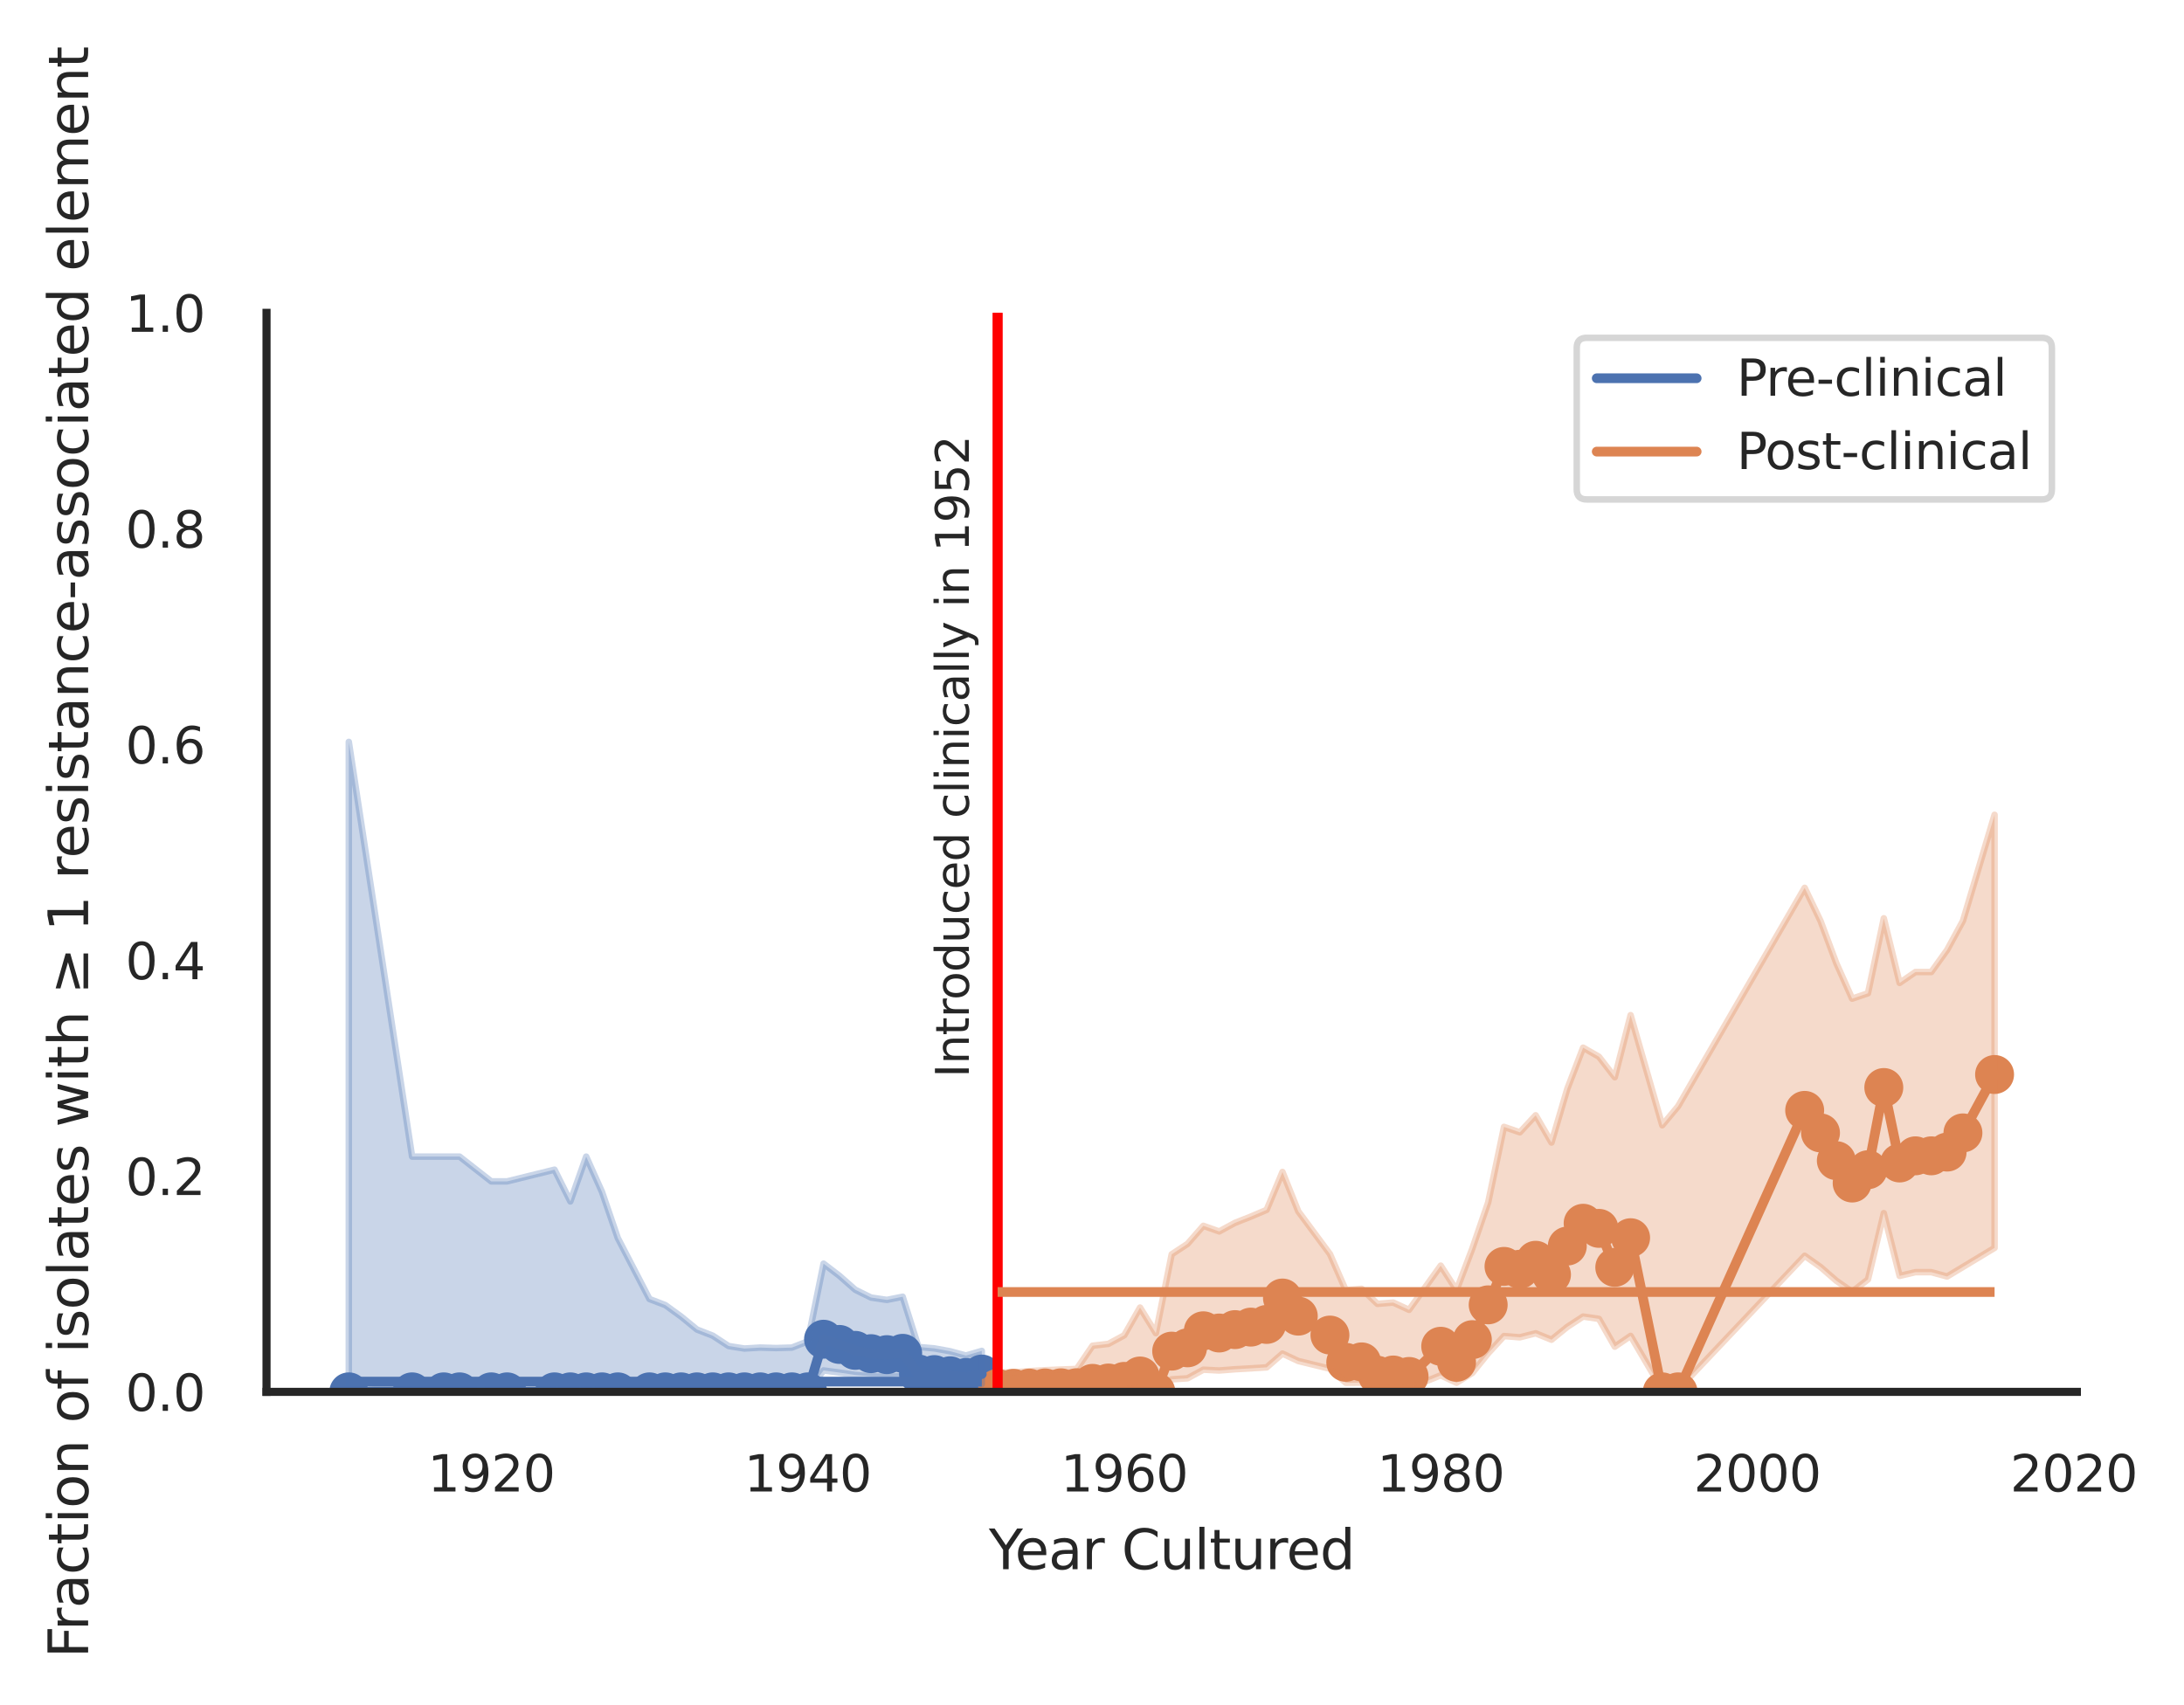 <?xml version="1.0" encoding="utf-8" standalone="no"?>
<!DOCTYPE svg PUBLIC "-//W3C//DTD SVG 1.1//EN"
  "http://www.w3.org/Graphics/SVG/1.1/DTD/svg11.dtd">
<svg xmlns:xlink="http://www.w3.org/1999/xlink" width="336.586pt" height="262.759pt" viewBox="0 0 336.586 262.759" xmlns="http://www.w3.org/2000/svg" version="1.1">
 <defs>
  <style type="text/css">*{stroke-linejoin: round; stroke-linecap: butt}</style>
 </defs>
 <g id="figure_1">
  <g id="patch_1">
   <path d="M -0 262.759 
L 336.586 262.759 
L 336.586 0 
L -0 0 
z
" style="fill: #ffffff"/>
  </g>
  <g id="axes_1">
   <g id="patch_2">
    <path d="M 41.075 214.54 
L 320.075 214.54 
L 320.075 48.22 
L 41.075 48.22 
z
" style="fill: #ffffff"/>
   </g>
   <g id="matplotlib.axis_1">
    <g id="xtick_1">
     <g id="text_1">
      <!-- 1920 -->
      <g style="fill: #262626" transform="translate(65.908 229.89)scale(0.077 -0.077)">
       <defs>
        <path id="DejaVuSans-31" d="M 794 531 
L 1825 531 
L 1825 4091 
L 703 3866 
L 703 4441 
L 1819 4666 
L 2450 4666 
L 2450 531 
L 3481 531 
L 3481 0 
L 794 0 
L 794 531 
z
" transform="scale(0.016)"/>
        <path id="DejaVuSans-39" d="M 703 97 
L 703 672 
Q 941 559 1184 500 
Q 1428 441 1663 441 
Q 2288 441 2617 861 
Q 2947 1281 2994 2138 
Q 2813 1869 2534 1725 
Q 2256 1581 1919 1581 
Q 1219 1581 811 2004 
Q 403 2428 403 3163 
Q 403 3881 828 4315 
Q 1253 4750 1959 4750 
Q 2769 4750 3195 4129 
Q 3622 3509 3622 2328 
Q 3622 1225 3098 567 
Q 2575 -91 1691 -91 
Q 1453 -91 1209 -44 
Q 966 3 703 97 
z
M 1959 2075 
Q 2384 2075 2632 2365 
Q 2881 2656 2881 3163 
Q 2881 3666 2632 3958 
Q 2384 4250 1959 4250 
Q 1534 4250 1286 3958 
Q 1038 3666 1038 3163 
Q 1038 2656 1286 2365 
Q 1534 2075 1959 2075 
z
" transform="scale(0.016)"/>
        <path id="DejaVuSans-32" d="M 1228 531 
L 3431 531 
L 3431 0 
L 469 0 
L 469 531 
Q 828 903 1448 1529 
Q 2069 2156 2228 2338 
Q 2531 2678 2651 2914 
Q 2772 3150 2772 3378 
Q 2772 3750 2511 3984 
Q 2250 4219 1831 4219 
Q 1534 4219 1204 4116 
Q 875 4013 500 3803 
L 500 4441 
Q 881 4594 1212 4672 
Q 1544 4750 1819 4750 
Q 2544 4750 2975 4387 
Q 3406 4025 3406 3419 
Q 3406 3131 3298 2873 
Q 3191 2616 2906 2266 
Q 2828 2175 2409 1742 
Q 1991 1309 1228 531 
z
" transform="scale(0.016)"/>
        <path id="DejaVuSans-30" d="M 2034 4250 
Q 1547 4250 1301 3770 
Q 1056 3291 1056 2328 
Q 1056 1369 1301 889 
Q 1547 409 2034 409 
Q 2525 409 2770 889 
Q 3016 1369 3016 2328 
Q 3016 3291 2770 3770 
Q 2525 4250 2034 4250 
z
M 2034 4750 
Q 2819 4750 3233 4129 
Q 3647 3509 3647 2328 
Q 3647 1150 3233 529 
Q 2819 -91 2034 -91 
Q 1250 -91 836 529 
Q 422 1150 422 2328 
Q 422 3509 836 4129 
Q 1250 4750 2034 4750 
z
" transform="scale(0.016)"/>
       </defs>
       <use xlink:href="#DejaVuSans-31"/>
       <use xlink:href="#DejaVuSans-39" x="63.623"/>
       <use xlink:href="#DejaVuSans-32" x="127.246"/>
       <use xlink:href="#DejaVuSans-30" x="190.869"/>
      </g>
     </g>
    </g>
    <g id="xtick_2">
     <g id="text_2">
      <!-- 1940 -->
      <g style="fill: #262626" transform="translate(114.684 229.89)scale(0.077 -0.077)">
       <defs>
        <path id="DejaVuSans-34" d="M 2419 4116 
L 825 1625 
L 2419 1625 
L 2419 4116 
z
M 2253 4666 
L 3047 4666 
L 3047 1625 
L 3713 1625 
L 3713 1100 
L 3047 1100 
L 3047 0 
L 2419 0 
L 2419 1100 
L 313 1100 
L 313 1709 
L 2253 4666 
z
" transform="scale(0.016)"/>
       </defs>
       <use xlink:href="#DejaVuSans-31"/>
       <use xlink:href="#DejaVuSans-39" x="63.623"/>
       <use xlink:href="#DejaVuSans-34" x="127.246"/>
       <use xlink:href="#DejaVuSans-30" x="190.869"/>
      </g>
     </g>
    </g>
    <g id="xtick_3">
     <g id="text_3">
      <!-- 1960 -->
      <g style="fill: #262626" transform="translate(163.46 229.89)scale(0.077 -0.077)">
       <defs>
        <path id="DejaVuSans-36" d="M 2113 2584 
Q 1688 2584 1439 2293 
Q 1191 2003 1191 1497 
Q 1191 994 1439 701 
Q 1688 409 2113 409 
Q 2538 409 2786 701 
Q 3034 994 3034 1497 
Q 3034 2003 2786 2293 
Q 2538 2584 2113 2584 
z
M 3366 4563 
L 3366 3988 
Q 3128 4100 2886 4159 
Q 2644 4219 2406 4219 
Q 1781 4219 1451 3797 
Q 1122 3375 1075 2522 
Q 1259 2794 1537 2939 
Q 1816 3084 2150 3084 
Q 2853 3084 3261 2657 
Q 3669 2231 3669 1497 
Q 3669 778 3244 343 
Q 2819 -91 2113 -91 
Q 1303 -91 875 529 
Q 447 1150 447 2328 
Q 447 3434 972 4092 
Q 1497 4750 2381 4750 
Q 2619 4750 2861 4703 
Q 3103 4656 3366 4563 
z
" transform="scale(0.016)"/>
       </defs>
       <use xlink:href="#DejaVuSans-31"/>
       <use xlink:href="#DejaVuSans-39" x="63.623"/>
       <use xlink:href="#DejaVuSans-36" x="127.246"/>
       <use xlink:href="#DejaVuSans-30" x="190.869"/>
      </g>
     </g>
    </g>
    <g id="xtick_4">
     <g id="text_4">
      <!-- 1980 -->
      <g style="fill: #262626" transform="translate(212.237 229.89)scale(0.077 -0.077)">
       <defs>
        <path id="DejaVuSans-38" d="M 2034 2216 
Q 1584 2216 1326 1975 
Q 1069 1734 1069 1313 
Q 1069 891 1326 650 
Q 1584 409 2034 409 
Q 2484 409 2743 651 
Q 3003 894 3003 1313 
Q 3003 1734 2745 1975 
Q 2488 2216 2034 2216 
z
M 1403 2484 
Q 997 2584 770 2862 
Q 544 3141 544 3541 
Q 544 4100 942 4425 
Q 1341 4750 2034 4750 
Q 2731 4750 3128 4425 
Q 3525 4100 3525 3541 
Q 3525 3141 3298 2862 
Q 3072 2584 2669 2484 
Q 3125 2378 3379 2068 
Q 3634 1759 3634 1313 
Q 3634 634 3220 271 
Q 2806 -91 2034 -91 
Q 1263 -91 848 271 
Q 434 634 434 1313 
Q 434 1759 690 2068 
Q 947 2378 1403 2484 
z
M 1172 3481 
Q 1172 3119 1398 2916 
Q 1625 2713 2034 2713 
Q 2441 2713 2670 2916 
Q 2900 3119 2900 3481 
Q 2900 3844 2670 4047 
Q 2441 4250 2034 4250 
Q 1625 4250 1398 4047 
Q 1172 3844 1172 3481 
z
" transform="scale(0.016)"/>
       </defs>
       <use xlink:href="#DejaVuSans-31"/>
       <use xlink:href="#DejaVuSans-39" x="63.623"/>
       <use xlink:href="#DejaVuSans-38" x="127.246"/>
       <use xlink:href="#DejaVuSans-30" x="190.869"/>
      </g>
     </g>
    </g>
    <g id="xtick_5">
     <g id="text_5">
      <!-- 2000 -->
      <g style="fill: #262626" transform="translate(261.013 229.89)scale(0.077 -0.077)">
       <use xlink:href="#DejaVuSans-32"/>
       <use xlink:href="#DejaVuSans-30" x="63.623"/>
       <use xlink:href="#DejaVuSans-30" x="127.246"/>
       <use xlink:href="#DejaVuSans-30" x="190.869"/>
      </g>
     </g>
    </g>
    <g id="xtick_6">
     <g id="text_6">
      <!-- 2020 -->
      <g style="fill: #262626" transform="translate(309.789 229.89)scale(0.077 -0.077)">
       <use xlink:href="#DejaVuSans-32"/>
       <use xlink:href="#DejaVuSans-30" x="63.623"/>
       <use xlink:href="#DejaVuSans-32" x="127.246"/>
       <use xlink:href="#DejaVuSans-30" x="190.869"/>
      </g>
     </g>
    </g>
    <g id="text_7">
     <!-- Year Cultured -->
     <g style="fill: #262626" transform="translate(152.394 241.874)scale(0.084 -0.084)">
      <defs>
       <path id="DejaVuSans-59" d="M -13 4666 
L 666 4666 
L 1959 2747 
L 3244 4666 
L 3922 4666 
L 2272 2222 
L 2272 0 
L 1638 0 
L 1638 2222 
L -13 4666 
z
" transform="scale(0.016)"/>
       <path id="DejaVuSans-65" d="M 3597 1894 
L 3597 1613 
L 953 1613 
Q 991 1019 1311 708 
Q 1631 397 2203 397 
Q 2534 397 2845 478 
Q 3156 559 3463 722 
L 3463 178 
Q 3153 47 2828 -22 
Q 2503 -91 2169 -91 
Q 1331 -91 842 396 
Q 353 884 353 1716 
Q 353 2575 817 3079 
Q 1281 3584 2069 3584 
Q 2775 3584 3186 3129 
Q 3597 2675 3597 1894 
z
M 3022 2063 
Q 3016 2534 2758 2815 
Q 2500 3097 2075 3097 
Q 1594 3097 1305 2825 
Q 1016 2553 972 2059 
L 3022 2063 
z
" transform="scale(0.016)"/>
       <path id="DejaVuSans-61" d="M 2194 1759 
Q 1497 1759 1228 1600 
Q 959 1441 959 1056 
Q 959 750 1161 570 
Q 1363 391 1709 391 
Q 2188 391 2477 730 
Q 2766 1069 2766 1631 
L 2766 1759 
L 2194 1759 
z
M 3341 1997 
L 3341 0 
L 2766 0 
L 2766 531 
Q 2569 213 2275 61 
Q 1981 -91 1556 -91 
Q 1019 -91 701 211 
Q 384 513 384 1019 
Q 384 1609 779 1909 
Q 1175 2209 1959 2209 
L 2766 2209 
L 2766 2266 
Q 2766 2663 2505 2880 
Q 2244 3097 1772 3097 
Q 1472 3097 1187 3025 
Q 903 2953 641 2809 
L 641 3341 
Q 956 3463 1253 3523 
Q 1550 3584 1831 3584 
Q 2591 3584 2966 3190 
Q 3341 2797 3341 1997 
z
" transform="scale(0.016)"/>
       <path id="DejaVuSans-72" d="M 2631 2963 
Q 2534 3019 2420 3045 
Q 2306 3072 2169 3072 
Q 1681 3072 1420 2755 
Q 1159 2438 1159 1844 
L 1159 0 
L 581 0 
L 581 3500 
L 1159 3500 
L 1159 2956 
Q 1341 3275 1631 3429 
Q 1922 3584 2338 3584 
Q 2397 3584 2469 3576 
Q 2541 3569 2628 3553 
L 2631 2963 
z
" transform="scale(0.016)"/>
       <path id="DejaVuSans-20" transform="scale(0.016)"/>
       <path id="DejaVuSans-43" d="M 4122 4306 
L 4122 3641 
Q 3803 3938 3442 4084 
Q 3081 4231 2675 4231 
Q 1875 4231 1450 3742 
Q 1025 3253 1025 2328 
Q 1025 1406 1450 917 
Q 1875 428 2675 428 
Q 3081 428 3442 575 
Q 3803 722 4122 1019 
L 4122 359 
Q 3791 134 3420 21 
Q 3050 -91 2638 -91 
Q 1578 -91 968 557 
Q 359 1206 359 2328 
Q 359 3453 968 4101 
Q 1578 4750 2638 4750 
Q 3056 4750 3426 4639 
Q 3797 4528 4122 4306 
z
" transform="scale(0.016)"/>
       <path id="DejaVuSans-75" d="M 544 1381 
L 544 3500 
L 1119 3500 
L 1119 1403 
Q 1119 906 1312 657 
Q 1506 409 1894 409 
Q 2359 409 2629 706 
Q 2900 1003 2900 1516 
L 2900 3500 
L 3475 3500 
L 3475 0 
L 2900 0 
L 2900 538 
Q 2691 219 2414 64 
Q 2138 -91 1772 -91 
Q 1169 -91 856 284 
Q 544 659 544 1381 
z
M 1991 3584 
L 1991 3584 
z
" transform="scale(0.016)"/>
       <path id="DejaVuSans-6c" d="M 603 4863 
L 1178 4863 
L 1178 0 
L 603 0 
L 603 4863 
z
" transform="scale(0.016)"/>
       <path id="DejaVuSans-74" d="M 1172 4494 
L 1172 3500 
L 2356 3500 
L 2356 3053 
L 1172 3053 
L 1172 1153 
Q 1172 725 1289 603 
Q 1406 481 1766 481 
L 2356 481 
L 2356 0 
L 1766 0 
Q 1100 0 847 248 
Q 594 497 594 1153 
L 594 3053 
L 172 3053 
L 172 3500 
L 594 3500 
L 594 4494 
L 1172 4494 
z
" transform="scale(0.016)"/>
       <path id="DejaVuSans-64" d="M 2906 2969 
L 2906 4863 
L 3481 4863 
L 3481 0 
L 2906 0 
L 2906 525 
Q 2725 213 2448 61 
Q 2172 -91 1784 -91 
Q 1150 -91 751 415 
Q 353 922 353 1747 
Q 353 2572 751 3078 
Q 1150 3584 1784 3584 
Q 2172 3584 2448 3432 
Q 2725 3281 2906 2969 
z
M 947 1747 
Q 947 1113 1208 752 
Q 1469 391 1925 391 
Q 2381 391 2643 752 
Q 2906 1113 2906 1747 
Q 2906 2381 2643 2742 
Q 2381 3103 1925 3103 
Q 1469 3103 1208 2742 
Q 947 2381 947 1747 
z
" transform="scale(0.016)"/>
      </defs>
      <use xlink:href="#DejaVuSans-59"/>
      <use xlink:href="#DejaVuSans-65" x="47.834"/>
      <use xlink:href="#DejaVuSans-61" x="109.357"/>
      <use xlink:href="#DejaVuSans-72" x="170.637"/>
      <use xlink:href="#DejaVuSans-20" x="211.75"/>
      <use xlink:href="#DejaVuSans-43" x="243.537"/>
      <use xlink:href="#DejaVuSans-75" x="313.361"/>
      <use xlink:href="#DejaVuSans-6c" x="376.74"/>
      <use xlink:href="#DejaVuSans-74" x="404.523"/>
      <use xlink:href="#DejaVuSans-75" x="443.732"/>
      <use xlink:href="#DejaVuSans-72" x="507.111"/>
      <use xlink:href="#DejaVuSans-65" x="545.975"/>
      <use xlink:href="#DejaVuSans-64" x="607.498"/>
     </g>
    </g>
   </g>
   <g id="matplotlib.axis_2">
    <g id="ytick_1">
     <g id="text_8">
      <!-- 0.0 -->
      <g style="fill: #262626" transform="translate(19.33 217.465)scale(0.077 -0.077)">
       <defs>
        <path id="DejaVuSans-2e" d="M 684 794 
L 1344 794 
L 1344 0 
L 684 0 
L 684 794 
z
" transform="scale(0.016)"/>
       </defs>
       <use xlink:href="#DejaVuSans-30"/>
       <use xlink:href="#DejaVuSans-2e" x="63.623"/>
       <use xlink:href="#DejaVuSans-30" x="95.41"/>
      </g>
     </g>
    </g>
    <g id="ytick_2">
     <g id="text_9">
      <!-- 0.2 -->
      <g style="fill: #262626" transform="translate(19.33 184.201)scale(0.077 -0.077)">
       <use xlink:href="#DejaVuSans-30"/>
       <use xlink:href="#DejaVuSans-2e" x="63.623"/>
       <use xlink:href="#DejaVuSans-32" x="95.41"/>
      </g>
     </g>
    </g>
    <g id="ytick_3">
     <g id="text_10">
      <!-- 0.4 -->
      <g style="fill: #262626" transform="translate(19.33 150.937)scale(0.077 -0.077)">
       <use xlink:href="#DejaVuSans-30"/>
       <use xlink:href="#DejaVuSans-2e" x="63.623"/>
       <use xlink:href="#DejaVuSans-34" x="95.41"/>
      </g>
     </g>
    </g>
    <g id="ytick_4">
     <g id="text_11">
      <!-- 0.6 -->
      <g style="fill: #262626" transform="translate(19.33 117.673)scale(0.077 -0.077)">
       <use xlink:href="#DejaVuSans-30"/>
       <use xlink:href="#DejaVuSans-2e" x="63.623"/>
       <use xlink:href="#DejaVuSans-36" x="95.41"/>
      </g>
     </g>
    </g>
    <g id="ytick_5">
     <g id="text_12">
      <!-- 0.8 -->
      <g style="fill: #262626" transform="translate(19.33 84.409)scale(0.077 -0.077)">
       <use xlink:href="#DejaVuSans-30"/>
       <use xlink:href="#DejaVuSans-2e" x="63.623"/>
       <use xlink:href="#DejaVuSans-38" x="95.41"/>
      </g>
     </g>
    </g>
    <g id="ytick_6">
     <g id="text_13">
      <!-- 1.0 -->
      <g style="fill: #262626" transform="translate(19.33 51.145)scale(0.077 -0.077)">
       <use xlink:href="#DejaVuSans-31"/>
       <use xlink:href="#DejaVuSans-2e" x="63.623"/>
       <use xlink:href="#DejaVuSans-30" x="95.41"/>
      </g>
     </g>
    </g>
    <g id="text_14">
     <!-- Fraction of isolates with ≥ 1 resistance-associated element -->
     <g style="fill: #262626" transform="translate(13.583 255.559)rotate(-90)scale(0.084 -0.084)">
      <defs>
       <path id="DejaVuSans-46" d="M 628 4666 
L 3309 4666 
L 3309 4134 
L 1259 4134 
L 1259 2759 
L 3109 2759 
L 3109 2228 
L 1259 2228 
L 1259 0 
L 628 0 
L 628 4666 
z
" transform="scale(0.016)"/>
       <path id="DejaVuSans-63" d="M 3122 3366 
L 3122 2828 
Q 2878 2963 2633 3030 
Q 2388 3097 2138 3097 
Q 1578 3097 1268 2742 
Q 959 2388 959 1747 
Q 959 1106 1268 751 
Q 1578 397 2138 397 
Q 2388 397 2633 464 
Q 2878 531 3122 666 
L 3122 134 
Q 2881 22 2623 -34 
Q 2366 -91 2075 -91 
Q 1284 -91 818 406 
Q 353 903 353 1747 
Q 353 2603 823 3093 
Q 1294 3584 2113 3584 
Q 2378 3584 2631 3529 
Q 2884 3475 3122 3366 
z
" transform="scale(0.016)"/>
       <path id="DejaVuSans-69" d="M 603 3500 
L 1178 3500 
L 1178 0 
L 603 0 
L 603 3500 
z
M 603 4863 
L 1178 4863 
L 1178 4134 
L 603 4134 
L 603 4863 
z
" transform="scale(0.016)"/>
       <path id="DejaVuSans-6f" d="M 1959 3097 
Q 1497 3097 1228 2736 
Q 959 2375 959 1747 
Q 959 1119 1226 758 
Q 1494 397 1959 397 
Q 2419 397 2687 759 
Q 2956 1122 2956 1747 
Q 2956 2369 2687 2733 
Q 2419 3097 1959 3097 
z
M 1959 3584 
Q 2709 3584 3137 3096 
Q 3566 2609 3566 1747 
Q 3566 888 3137 398 
Q 2709 -91 1959 -91 
Q 1206 -91 779 398 
Q 353 888 353 1747 
Q 353 2609 779 3096 
Q 1206 3584 1959 3584 
z
" transform="scale(0.016)"/>
       <path id="DejaVuSans-6e" d="M 3513 2113 
L 3513 0 
L 2938 0 
L 2938 2094 
Q 2938 2591 2744 2837 
Q 2550 3084 2163 3084 
Q 1697 3084 1428 2787 
Q 1159 2491 1159 1978 
L 1159 0 
L 581 0 
L 581 3500 
L 1159 3500 
L 1159 2956 
Q 1366 3272 1645 3428 
Q 1925 3584 2291 3584 
Q 2894 3584 3203 3211 
Q 3513 2838 3513 2113 
z
" transform="scale(0.016)"/>
       <path id="DejaVuSans-66" d="M 2375 4863 
L 2375 4384 
L 1825 4384 
Q 1516 4384 1395 4259 
Q 1275 4134 1275 3809 
L 1275 3500 
L 2222 3500 
L 2222 3053 
L 1275 3053 
L 1275 0 
L 697 0 
L 697 3053 
L 147 3053 
L 147 3500 
L 697 3500 
L 697 3744 
Q 697 4328 969 4595 
Q 1241 4863 1831 4863 
L 2375 4863 
z
" transform="scale(0.016)"/>
       <path id="DejaVuSans-73" d="M 2834 3397 
L 2834 2853 
Q 2591 2978 2328 3040 
Q 2066 3103 1784 3103 
Q 1356 3103 1142 2972 
Q 928 2841 928 2578 
Q 928 2378 1081 2264 
Q 1234 2150 1697 2047 
L 1894 2003 
Q 2506 1872 2764 1633 
Q 3022 1394 3022 966 
Q 3022 478 2636 193 
Q 2250 -91 1575 -91 
Q 1294 -91 989 -36 
Q 684 19 347 128 
L 347 722 
Q 666 556 975 473 
Q 1284 391 1588 391 
Q 1994 391 2212 530 
Q 2431 669 2431 922 
Q 2431 1156 2273 1281 
Q 2116 1406 1581 1522 
L 1381 1569 
Q 847 1681 609 1914 
Q 372 2147 372 2553 
Q 372 3047 722 3315 
Q 1072 3584 1716 3584 
Q 2034 3584 2315 3537 
Q 2597 3491 2834 3397 
z
" transform="scale(0.016)"/>
       <path id="DejaVuSans-77" d="M 269 3500 
L 844 3500 
L 1563 769 
L 2278 3500 
L 2956 3500 
L 3675 769 
L 4391 3500 
L 4966 3500 
L 4050 0 
L 3372 0 
L 2619 2869 
L 1863 0 
L 1184 0 
L 269 3500 
z
" transform="scale(0.016)"/>
       <path id="DejaVuSans-68" d="M 3513 2113 
L 3513 0 
L 2938 0 
L 2938 2094 
Q 2938 2591 2744 2837 
Q 2550 3084 2163 3084 
Q 1697 3084 1428 2787 
Q 1159 2491 1159 1978 
L 1159 0 
L 581 0 
L 581 4863 
L 1159 4863 
L 1159 2956 
Q 1366 3272 1645 3428 
Q 1925 3584 2291 3584 
Q 2894 3584 3203 3211 
Q 3513 2838 3513 2113 
z
" transform="scale(0.016)"/>
       <path id="DejaVuSans-2265" d="M 678 3175 
L 678 3725 
L 4684 2578 
L 4684 2047 
L 678 897 
L 678 1453 
L 3681 2309 
L 678 3175 
z
M 4684 531 
L 4684 0 
L 678 0 
L 678 531 
L 4684 531 
z
" transform="scale(0.016)"/>
       <path id="DejaVuSans-2d" d="M 313 2009 
L 1997 2009 
L 1997 1497 
L 313 1497 
L 313 2009 
z
" transform="scale(0.016)"/>
       <path id="DejaVuSans-6d" d="M 3328 2828 
Q 3544 3216 3844 3400 
Q 4144 3584 4550 3584 
Q 5097 3584 5394 3201 
Q 5691 2819 5691 2113 
L 5691 0 
L 5113 0 
L 5113 2094 
Q 5113 2597 4934 2840 
Q 4756 3084 4391 3084 
Q 3944 3084 3684 2787 
Q 3425 2491 3425 1978 
L 3425 0 
L 2847 0 
L 2847 2094 
Q 2847 2600 2669 2842 
Q 2491 3084 2119 3084 
Q 1678 3084 1418 2786 
Q 1159 2488 1159 1978 
L 1159 0 
L 581 0 
L 581 3500 
L 1159 3500 
L 1159 2956 
Q 1356 3278 1631 3431 
Q 1906 3584 2284 3584 
Q 2666 3584 2933 3390 
Q 3200 3197 3328 2828 
z
" transform="scale(0.016)"/>
      </defs>
      <use xlink:href="#DejaVuSans-46"/>
      <use xlink:href="#DejaVuSans-72" x="50.27"/>
      <use xlink:href="#DejaVuSans-61" x="91.383"/>
      <use xlink:href="#DejaVuSans-63" x="152.662"/>
      <use xlink:href="#DejaVuSans-74" x="207.643"/>
      <use xlink:href="#DejaVuSans-69" x="246.852"/>
      <use xlink:href="#DejaVuSans-6f" x="274.635"/>
      <use xlink:href="#DejaVuSans-6e" x="335.816"/>
      <use xlink:href="#DejaVuSans-20" x="399.195"/>
      <use xlink:href="#DejaVuSans-6f" x="430.982"/>
      <use xlink:href="#DejaVuSans-66" x="492.164"/>
      <use xlink:href="#DejaVuSans-20" x="527.369"/>
      <use xlink:href="#DejaVuSans-69" x="559.156"/>
      <use xlink:href="#DejaVuSans-73" x="586.939"/>
      <use xlink:href="#DejaVuSans-6f" x="639.039"/>
      <use xlink:href="#DejaVuSans-6c" x="700.221"/>
      <use xlink:href="#DejaVuSans-61" x="728.004"/>
      <use xlink:href="#DejaVuSans-74" x="789.283"/>
      <use xlink:href="#DejaVuSans-65" x="828.492"/>
      <use xlink:href="#DejaVuSans-73" x="890.016"/>
      <use xlink:href="#DejaVuSans-20" x="942.115"/>
      <use xlink:href="#DejaVuSans-77" x="973.902"/>
      <use xlink:href="#DejaVuSans-69" x="1055.689"/>
      <use xlink:href="#DejaVuSans-74" x="1083.473"/>
      <use xlink:href="#DejaVuSans-68" x="1122.682"/>
      <use xlink:href="#DejaVuSans-20" x="1186.061"/>
      <use xlink:href="#DejaVuSans-2265" x="1217.848"/>
      <use xlink:href="#DejaVuSans-20" x="1301.637"/>
      <use xlink:href="#DejaVuSans-31" x="1333.424"/>
      <use xlink:href="#DejaVuSans-20" x="1397.047"/>
      <use xlink:href="#DejaVuSans-72" x="1428.834"/>
      <use xlink:href="#DejaVuSans-65" x="1467.697"/>
      <use xlink:href="#DejaVuSans-73" x="1529.221"/>
      <use xlink:href="#DejaVuSans-69" x="1581.32"/>
      <use xlink:href="#DejaVuSans-73" x="1609.104"/>
      <use xlink:href="#DejaVuSans-74" x="1661.203"/>
      <use xlink:href="#DejaVuSans-61" x="1700.412"/>
      <use xlink:href="#DejaVuSans-6e" x="1761.691"/>
      <use xlink:href="#DejaVuSans-63" x="1825.07"/>
      <use xlink:href="#DejaVuSans-65" x="1880.051"/>
      <use xlink:href="#DejaVuSans-2d" x="1941.574"/>
      <use xlink:href="#DejaVuSans-61" x="1977.658"/>
      <use xlink:href="#DejaVuSans-73" x="2038.938"/>
      <use xlink:href="#DejaVuSans-73" x="2091.037"/>
      <use xlink:href="#DejaVuSans-6f" x="2143.137"/>
      <use xlink:href="#DejaVuSans-63" x="2204.318"/>
      <use xlink:href="#DejaVuSans-69" x="2259.299"/>
      <use xlink:href="#DejaVuSans-61" x="2287.082"/>
      <use xlink:href="#DejaVuSans-74" x="2348.361"/>
      <use xlink:href="#DejaVuSans-65" x="2387.57"/>
      <use xlink:href="#DejaVuSans-64" x="2449.094"/>
      <use xlink:href="#DejaVuSans-20" x="2512.57"/>
      <use xlink:href="#DejaVuSans-65" x="2544.357"/>
      <use xlink:href="#DejaVuSans-6c" x="2605.881"/>
      <use xlink:href="#DejaVuSans-65" x="2633.664"/>
      <use xlink:href="#DejaVuSans-6d" x="2695.188"/>
      <use xlink:href="#DejaVuSans-65" x="2792.6"/>
      <use xlink:href="#DejaVuSans-6e" x="2854.123"/>
      <use xlink:href="#DejaVuSans-74" x="2917.502"/>
     </g>
    </g>
   </g>
   <g id="PathCollection_1">
    <defs>
     <path id="C0_0_858cd00668" d="M 0 3 
C 0.796 3 1.559 2.684 2.121 2.121 
C 2.684 1.559 3 0.796 3 -0 
C 3 -0.796 2.684 -1.559 2.121 -2.121 
C 1.559 -2.684 0.796 -3 0 -3 
C -0.796 -3 -1.559 -2.684 -2.121 -2.121 
C -2.684 -1.559 -3 -0.796 -3 0 
C -3 0.796 -2.684 1.559 -2.121 2.121 
C -1.559 2.684 -0.796 3 0 3 
z
"/>
    </defs>
    <g clip-path="url(#pa3bbf3f603)">
     <use xlink:href="#C0_0_858cd00668" x="53.757" y="214.54" style="fill: #4c72b0"/>
    </g>
    <g clip-path="url(#pa3bbf3f603)">
     <use xlink:href="#C0_0_858cd00668" x="63.512" y="214.54" style="fill: #4c72b0"/>
    </g>
    <g clip-path="url(#pa3bbf3f603)">
     <use xlink:href="#C0_0_858cd00668" x="68.39" y="214.54" style="fill: #4c72b0"/>
    </g>
    <g clip-path="url(#pa3bbf3f603)">
     <use xlink:href="#C0_0_858cd00668" x="70.829" y="214.54" style="fill: #4c72b0"/>
    </g>
    <g clip-path="url(#pa3bbf3f603)">
     <use xlink:href="#C0_0_858cd00668" x="75.706" y="214.54" style="fill: #4c72b0"/>
    </g>
    <g clip-path="url(#pa3bbf3f603)">
     <use xlink:href="#C0_0_858cd00668" x="78.145" y="214.54" style="fill: #4c72b0"/>
    </g>
    <g clip-path="url(#pa3bbf3f603)">
     <use xlink:href="#C0_0_858cd00668" x="85.461" y="214.54" style="fill: #4c72b0"/>
    </g>
    <g clip-path="url(#pa3bbf3f603)">
     <use xlink:href="#C0_0_858cd00668" x="87.9" y="214.54" style="fill: #4c72b0"/>
    </g>
    <g clip-path="url(#pa3bbf3f603)">
     <use xlink:href="#C0_0_858cd00668" x="90.339" y="214.54" style="fill: #4c72b0"/>
    </g>
    <g clip-path="url(#pa3bbf3f603)">
     <use xlink:href="#C0_0_858cd00668" x="92.778" y="214.54" style="fill: #4c72b0"/>
    </g>
    <g clip-path="url(#pa3bbf3f603)">
     <use xlink:href="#C0_0_858cd00668" x="95.217" y="214.54" style="fill: #4c72b0"/>
    </g>
    <g clip-path="url(#pa3bbf3f603)">
     <use xlink:href="#C0_0_858cd00668" x="100.094" y="214.54" style="fill: #4c72b0"/>
    </g>
    <g clip-path="url(#pa3bbf3f603)">
     <use xlink:href="#C0_0_858cd00668" x="102.533" y="214.54" style="fill: #4c72b0"/>
    </g>
    <g clip-path="url(#pa3bbf3f603)">
     <use xlink:href="#C0_0_858cd00668" x="104.972" y="214.54" style="fill: #4c72b0"/>
    </g>
    <g clip-path="url(#pa3bbf3f603)">
     <use xlink:href="#C0_0_858cd00668" x="107.411" y="214.54" style="fill: #4c72b0"/>
    </g>
    <g clip-path="url(#pa3bbf3f603)">
     <use xlink:href="#C0_0_858cd00668" x="109.85" y="214.54" style="fill: #4c72b0"/>
    </g>
    <g clip-path="url(#pa3bbf3f603)">
     <use xlink:href="#C0_0_858cd00668" x="112.288" y="214.54" style="fill: #4c72b0"/>
    </g>
    <g clip-path="url(#pa3bbf3f603)">
     <use xlink:href="#C0_0_858cd00668" x="114.727" y="214.54" style="fill: #4c72b0"/>
    </g>
    <g clip-path="url(#pa3bbf3f603)">
     <use xlink:href="#C0_0_858cd00668" x="117.166" y="214.54" style="fill: #4c72b0"/>
    </g>
    <g clip-path="url(#pa3bbf3f603)">
     <use xlink:href="#C0_0_858cd00668" x="119.605" y="214.54" style="fill: #4c72b0"/>
    </g>
    <g clip-path="url(#pa3bbf3f603)">
     <use xlink:href="#C0_0_858cd00668" x="122.044" y="214.54" style="fill: #4c72b0"/>
    </g>
    <g clip-path="url(#pa3bbf3f603)">
     <use xlink:href="#C0_0_858cd00668" x="124.482" y="214.54" style="fill: #4c72b0"/>
    </g>
    <g clip-path="url(#pa3bbf3f603)">
     <use xlink:href="#C0_0_858cd00668" x="126.921" y="206.426" style="fill: #4c72b0"/>
    </g>
    <g clip-path="url(#pa3bbf3f603)">
     <use xlink:href="#C0_0_858cd00668" x="129.36" y="207.229" style="fill: #4c72b0"/>
    </g>
    <g clip-path="url(#pa3bbf3f603)">
     <use xlink:href="#C0_0_858cd00668" x="131.799" y="208.143" style="fill: #4c72b0"/>
    </g>
    <g clip-path="url(#pa3bbf3f603)">
     <use xlink:href="#C0_0_858cd00668" x="134.238" y="208.652" style="fill: #4c72b0"/>
    </g>
    <g clip-path="url(#pa3bbf3f603)">
     <use xlink:href="#C0_0_858cd00668" x="136.676" y="208.804" style="fill: #4c72b0"/>
    </g>
    <g clip-path="url(#pa3bbf3f603)">
     <use xlink:href="#C0_0_858cd00668" x="139.115" y="208.6" style="fill: #4c72b0"/>
    </g>
    <g clip-path="url(#pa3bbf3f603)">
     <use xlink:href="#C0_0_858cd00668" x="141.554" y="211.79" style="fill: #4c72b0"/>
    </g>
    <g clip-path="url(#pa3bbf3f603)">
     <use xlink:href="#C0_0_858cd00668" x="143.993" y="211.878" style="fill: #4c72b0"/>
    </g>
    <g clip-path="url(#pa3bbf3f603)">
     <use xlink:href="#C0_0_858cd00668" x="146.432" y="212.057" style="fill: #4c72b0"/>
    </g>
    <g clip-path="url(#pa3bbf3f603)">
     <use xlink:href="#C0_0_858cd00668" x="148.87" y="212.322" style="fill: #4c72b0"/>
    </g>
    <g clip-path="url(#pa3bbf3f603)">
     <use xlink:href="#C0_0_858cd00668" x="151.309" y="211.795" style="fill: #4c72b0"/>
    </g>
    <g clip-path="url(#pa3bbf3f603)">
     <use xlink:href="#C0_0_858cd00668" x="153.748" y="214" style="fill: #dd8452"/>
    </g>
    <g clip-path="url(#pa3bbf3f603)">
     <use xlink:href="#C0_0_858cd00668" x="156.187" y="213.992" style="fill: #dd8452"/>
    </g>
    <g clip-path="url(#pa3bbf3f603)">
     <use xlink:href="#C0_0_858cd00668" x="158.626" y="213.96" style="fill: #dd8452"/>
    </g>
    <g clip-path="url(#pa3bbf3f603)">
     <use xlink:href="#C0_0_858cd00668" x="161.065" y="213.933" style="fill: #dd8452"/>
    </g>
    <g clip-path="url(#pa3bbf3f603)">
     <use xlink:href="#C0_0_858cd00668" x="163.503" y="213.914" style="fill: #dd8452"/>
    </g>
    <g clip-path="url(#pa3bbf3f603)">
     <use xlink:href="#C0_0_858cd00668" x="165.942" y="213.897" style="fill: #dd8452"/>
    </g>
    <g clip-path="url(#pa3bbf3f603)">
     <use xlink:href="#C0_0_858cd00668" x="168.381" y="213.23" style="fill: #dd8452"/>
    </g>
    <g clip-path="url(#pa3bbf3f603)">
     <use xlink:href="#C0_0_858cd00668" x="170.82" y="213.176" style="fill: #dd8452"/>
    </g>
    <g clip-path="url(#pa3bbf3f603)">
     <use xlink:href="#C0_0_858cd00668" x="173.259" y="212.925" style="fill: #dd8452"/>
    </g>
    <g clip-path="url(#pa3bbf3f603)">
     <use xlink:href="#C0_0_858cd00668" x="175.697" y="212.094" style="fill: #dd8452"/>
    </g>
    <g clip-path="url(#pa3bbf3f603)">
     <use xlink:href="#C0_0_858cd00668" x="178.136" y="214.54" style="fill: #dd8452"/>
    </g>
    <g clip-path="url(#pa3bbf3f603)">
     <use xlink:href="#C0_0_858cd00668" x="180.575" y="208.263" style="fill: #dd8452"/>
    </g>
    <g clip-path="url(#pa3bbf3f603)">
     <use xlink:href="#C0_0_858cd00668" x="183.014" y="207.751" style="fill: #dd8452"/>
    </g>
    <g clip-path="url(#pa3bbf3f603)">
     <use xlink:href="#C0_0_858cd00668" x="185.453" y="205.125" style="fill: #dd8452"/>
    </g>
    <g clip-path="url(#pa3bbf3f603)">
     <use xlink:href="#C0_0_858cd00668" x="187.891" y="205.468" style="fill: #dd8452"/>
    </g>
    <g clip-path="url(#pa3bbf3f603)">
     <use xlink:href="#C0_0_858cd00668" x="190.33" y="204.944" style="fill: #dd8452"/>
    </g>
    <g clip-path="url(#pa3bbf3f603)">
     <use xlink:href="#C0_0_858cd00668" x="192.769" y="204.56" style="fill: #dd8452"/>
    </g>
    <g clip-path="url(#pa3bbf3f603)">
     <use xlink:href="#C0_0_858cd00668" x="195.208" y="204.145" style="fill: #dd8452"/>
    </g>
    <g clip-path="url(#pa3bbf3f603)">
     <use xlink:href="#C0_0_858cd00668" x="197.647" y="200.077" style="fill: #dd8452"/>
    </g>
    <g clip-path="url(#pa3bbf3f603)">
     <use xlink:href="#C0_0_858cd00668" x="200.086" y="202.868" style="fill: #dd8452"/>
    </g>
    <g clip-path="url(#pa3bbf3f603)">
     <use xlink:href="#C0_0_858cd00668" x="204.963" y="205.786" style="fill: #dd8452"/>
    </g>
    <g clip-path="url(#pa3bbf3f603)">
     <use xlink:href="#C0_0_858cd00668" x="207.402" y="209.983" style="fill: #dd8452"/>
    </g>
    <g clip-path="url(#pa3bbf3f603)">
     <use xlink:href="#C0_0_858cd00668" x="209.841" y="209.92" style="fill: #dd8452"/>
    </g>
    <g clip-path="url(#pa3bbf3f603)">
     <use xlink:href="#C0_0_858cd00668" x="212.28" y="211.981" style="fill: #dd8452"/>
    </g>
    <g clip-path="url(#pa3bbf3f603)">
     <use xlink:href="#C0_0_858cd00668" x="214.718" y="211.941" style="fill: #dd8452"/>
    </g>
    <g clip-path="url(#pa3bbf3f603)">
     <use xlink:href="#C0_0_858cd00668" x="217.157" y="212.164" style="fill: #dd8452"/>
    </g>
    <g clip-path="url(#pa3bbf3f603)">
     <use xlink:href="#C0_0_858cd00668" x="222.035" y="207.512" style="fill: #dd8452"/>
    </g>
    <g clip-path="url(#pa3bbf3f603)">
     <use xlink:href="#C0_0_858cd00668" x="224.474" y="209.983" style="fill: #dd8452"/>
    </g>
    <g clip-path="url(#pa3bbf3f603)">
     <use xlink:href="#C0_0_858cd00668" x="226.912" y="206.492" style="fill: #dd8452"/>
    </g>
    <g clip-path="url(#pa3bbf3f603)">
     <use xlink:href="#C0_0_858cd00668" x="229.351" y="201.127" style="fill: #dd8452"/>
    </g>
    <g clip-path="url(#pa3bbf3f603)">
     <use xlink:href="#C0_0_858cd00668" x="231.79" y="195.2" style="fill: #dd8452"/>
    </g>
    <g clip-path="url(#pa3bbf3f603)">
     <use xlink:href="#C0_0_858cd00668" x="234.229" y="195.64" style="fill: #dd8452"/>
    </g>
    <g clip-path="url(#pa3bbf3f603)">
     <use xlink:href="#C0_0_858cd00668" x="236.668" y="194.257" style="fill: #dd8452"/>
    </g>
    <g clip-path="url(#pa3bbf3f603)">
     <use xlink:href="#C0_0_858cd00668" x="239.107" y="196.461" style="fill: #dd8452"/>
    </g>
    <g clip-path="url(#pa3bbf3f603)">
     <use xlink:href="#C0_0_858cd00668" x="241.545" y="192.064" style="fill: #dd8452"/>
    </g>
    <g clip-path="url(#pa3bbf3f603)">
     <use xlink:href="#C0_0_858cd00668" x="243.984" y="188.552" style="fill: #dd8452"/>
    </g>
    <g clip-path="url(#pa3bbf3f603)">
     <use xlink:href="#C0_0_858cd00668" x="246.423" y="189.34" style="fill: #dd8452"/>
    </g>
    <g clip-path="url(#pa3bbf3f603)">
     <use xlink:href="#C0_0_858cd00668" x="248.862" y="195.349" style="fill: #dd8452"/>
    </g>
    <g clip-path="url(#pa3bbf3f603)">
     <use xlink:href="#C0_0_858cd00668" x="251.301" y="190.78" style="fill: #dd8452"/>
    </g>
    <g clip-path="url(#pa3bbf3f603)">
     <use xlink:href="#C0_0_858cd00668" x="256.178" y="214.54" style="fill: #dd8452"/>
    </g>
    <g clip-path="url(#pa3bbf3f603)">
     <use xlink:href="#C0_0_858cd00668" x="258.617" y="214.54" style="fill: #dd8452"/>
    </g>
    <g clip-path="url(#pa3bbf3f603)">
     <use xlink:href="#C0_0_858cd00668" x="278.127" y="171.152" style="fill: #dd8452"/>
    </g>
    <g clip-path="url(#pa3bbf3f603)">
     <use xlink:href="#C0_0_858cd00668" x="280.566" y="174.623" style="fill: #dd8452"/>
    </g>
    <g clip-path="url(#pa3bbf3f603)">
     <use xlink:href="#C0_0_858cd00668" x="283.005" y="178.9" style="fill: #dd8452"/>
    </g>
    <g clip-path="url(#pa3bbf3f603)">
     <use xlink:href="#C0_0_858cd00668" x="285.444" y="182.349" style="fill: #dd8452"/>
    </g>
    <g clip-path="url(#pa3bbf3f603)">
     <use xlink:href="#C0_0_858cd00668" x="287.883" y="180.297" style="fill: #dd8452"/>
    </g>
    <g clip-path="url(#pa3bbf3f603)">
     <use xlink:href="#C0_0_858cd00668" x="290.322" y="167.629" style="fill: #dd8452"/>
    </g>
    <g clip-path="url(#pa3bbf3f603)">
     <use xlink:href="#C0_0_858cd00668" x="292.76" y="179.26" style="fill: #dd8452"/>
    </g>
    <g clip-path="url(#pa3bbf3f603)">
     <use xlink:href="#C0_0_858cd00668" x="295.199" y="178.157" style="fill: #dd8452"/>
    </g>
    <g clip-path="url(#pa3bbf3f603)">
     <use xlink:href="#C0_0_858cd00668" x="297.638" y="178.157" style="fill: #dd8452"/>
    </g>
    <g clip-path="url(#pa3bbf3f603)">
     <use xlink:href="#C0_0_858cd00668" x="300.077" y="177.58" style="fill: #dd8452"/>
    </g>
    <g clip-path="url(#pa3bbf3f603)">
     <use xlink:href="#C0_0_858cd00668" x="302.516" y="174.623" style="fill: #dd8452"/>
    </g>
    <g clip-path="url(#pa3bbf3f603)">
     <use xlink:href="#C0_0_858cd00668" x="307.393" y="165.622" style="fill: #dd8452"/>
    </g>
   </g>
   <g id="PolyCollection_1">
    <defs>
     <path id="mfcd140d222" d="M 53.757 -148.405 
L 53.757 -49.269 
L 63.512 -48.5 
L 68.39 -48.5 
L 70.829 -48.5 
L 75.706 -48.467 
L 78.145 -48.467 
L 85.461 -48.483 
L 87.9 -48.441 
L 90.339 -48.5 
L 92.778 -48.453 
L 95.217 -48.395 
L 100.094 -48.322 
L 102.533 -48.315 
L 104.972 -48.302 
L 107.411 -48.287 
L 109.85 -48.281 
L 112.288 -48.269 
L 114.727 -48.266 
L 117.166 -48.267 
L 119.605 -48.267 
L 122.044 -48.267 
L 124.482 -48.274 
L 126.921 -51.521 
L 129.36 -51.193 
L 131.799 -50.821 
L 134.238 -50.613 
L 136.676 -50.551 
L 139.115 -50.635 
L 141.554 -49.336 
L 143.993 -49.3 
L 146.432 -49.228 
L 148.87 -49.12 
L 151.309 -49.43 
L 151.309 -54.534 
L 151.309 -54.534 
L 148.87 -53.82 
L 146.432 -54.479 
L 143.993 -54.922 
L 141.554 -55.14 
L 139.115 -62.882 
L 136.676 -62.394 
L 134.238 -62.757 
L 131.799 -63.965 
L 129.36 -66.115 
L 126.921 -67.981 
L 124.482 -56 
L 122.044 -55.047 
L 119.605 -54.972 
L 117.166 -55.047 
L 114.727 -54.899 
L 112.288 -55.283 
L 109.85 -56.878 
L 107.411 -57.827 
L 104.972 -59.825 
L 102.533 -61.595 
L 100.094 -62.53 
L 95.217 -71.916 
L 92.778 -79.039 
L 90.339 -84.481 
L 87.9 -77.57 
L 85.461 -82.466 
L 78.145 -80.663 
L 75.706 -80.663 
L 70.829 -84.481 
L 68.39 -84.481 
L 63.512 -84.481 
L 53.757 -148.405 
z
" style="stroke: #4c72b0; stroke-opacity: 0.3"/>
    </defs>
    <g clip-path="url(#pa3bbf3f603)">
     <use xlink:href="#mfcd140d222" x="0" y="262.759" style="fill: #4c72b0; fill-opacity: 0.3; stroke: #4c72b0; stroke-opacity: 0.3"/>
    </g>
   </g>
   <g id="PolyCollection_2">
    <defs>
     <path id="m080c26710c" d="M 153.748 -51.196 
L 153.748 -48.35 
L 156.187 -48.352 
L 158.626 -48.36 
L 161.065 -48.366 
L 163.503 -48.371 
L 165.942 -48.375 
L 168.381 -48.535 
L 170.82 -48.548 
L 173.259 -48.608 
L 175.697 -48.807 
L 178.136 -48.283 
L 180.575 -50.15 
L 183.014 -50.307 
L 185.453 -51.638 
L 187.891 -51.513 
L 190.33 -51.703 
L 192.769 -51.843 
L 195.208 -51.994 
L 197.647 -54.117 
L 200.086 -52.974 
L 204.963 -51.782 
L 207.402 -49.623 
L 209.841 -49.643 
L 212.28 -48.833 
L 214.718 -48.843 
L 217.157 -48.79 
L 222.035 -50.771 
L 224.474 -49.623 
L 226.912 -51.142 
L 229.351 -54.167 
L 231.79 -56.823 
L 234.229 -56.626 
L 236.668 -57.248 
L 239.107 -56.257 
L 241.545 -58.237 
L 243.984 -59.827 
L 246.423 -59.47 
L 248.862 -55.186 
L 251.301 -56.846 
L 256.178 -48.543 
L 258.617 -48.57 
L 278.127 -69.201 
L 280.566 -67.468 
L 283.005 -65.348 
L 285.444 -63.649 
L 287.883 -65.552 
L 290.322 -75.767 
L 292.76 -66.093 
L 295.199 -66.668 
L 297.638 -66.668 
L 300.077 -66.001 
L 302.516 -67.468 
L 307.393 -70.411 
L 307.393 -137.168 
L 307.393 -137.168 
L 302.516 -120.814 
L 300.077 -116.333 
L 297.638 -112.932 
L 295.199 -112.932 
L 292.76 -111.251 
L 290.322 -121.215 
L 287.883 -109.655 
L 285.444 -108.825 
L 283.005 -114.29 
L 280.566 -120.814 
L 278.127 -125.91 
L 258.617 -92.236 
L 256.178 -89.309 
L 251.301 -106.286 
L 248.862 -96.716 
L 246.423 -99.873 
L 243.984 -101.274 
L 241.545 -94.933 
L 239.107 -86.647 
L 236.668 -90.85 
L 234.229 -88.225 
L 231.79 -89.064 
L 229.351 -77.421 
L 226.912 -70.327 
L 224.474 -63.894 
L 222.035 -67.675 
L 217.157 -60.859 
L 214.718 -61.985 
L 212.28 -61.783 
L 209.841 -64.101 
L 207.402 -63.894 
L 204.963 -69.458 
L 200.086 -76.04 
L 197.647 -82.114 
L 195.208 -76.271 
L 192.769 -75.234 
L 190.33 -74.27 
L 187.891 -72.947 
L 185.453 -73.814 
L 183.014 -71.028 
L 180.575 -69.421 
L 178.136 -57.261 
L 175.697 -61.213 
L 173.259 -56.937 
L 170.82 -55.615 
L 168.381 -55.331 
L 165.942 -51.753 
L 163.503 -51.661 
L 161.065 -51.561 
L 158.626 -51.412 
L 156.187 -51.235 
L 153.748 -51.196 
z
" style="stroke: #dd8452; stroke-opacity: 0.3"/>
    </defs>
    <g clip-path="url(#pa3bbf3f603)">
     <use xlink:href="#m080c26710c" x="0" y="262.759" style="fill: #dd8452; fill-opacity: 0.3; stroke: #dd8452; stroke-opacity: 0.3"/>
    </g>
   </g>
   <g id="line2d_1">
    <path d="M 53.757 214.54 
L 63.512 214.54 
L 68.39 214.54 
L 70.829 214.54 
L 75.706 214.54 
L 78.145 214.54 
L 85.461 214.54 
L 87.9 214.54 
L 90.339 214.54 
L 92.778 214.54 
L 95.217 214.54 
L 100.094 214.54 
L 102.533 214.54 
L 104.972 214.54 
L 107.411 214.54 
L 109.85 214.54 
L 112.288 214.54 
L 114.727 214.54 
L 117.166 214.54 
L 119.605 214.54 
L 122.044 214.54 
L 124.482 214.54 
L 126.921 206.426 
L 129.36 207.229 
L 131.799 208.143 
L 134.238 208.652 
L 136.676 208.804 
L 139.115 208.6 
L 141.554 211.79 
L 143.993 211.878 
L 146.432 212.057 
L 148.87 212.322 
L 151.309 211.795 
" clip-path="url(#pa3bbf3f603)" style="fill: none; stroke: #4c72b0; stroke-width: 1.5; stroke-linecap: round"/>
   </g>
   <g id="line2d_2">
    <path d="M 153.748 214 
L 156.187 213.992 
L 158.626 213.96 
L 161.065 213.933 
L 163.503 213.914 
L 165.942 213.897 
L 168.381 213.23 
L 170.82 213.176 
L 173.259 212.925 
L 175.697 212.094 
L 178.136 214.54 
L 180.575 208.263 
L 183.014 207.751 
L 185.453 205.125 
L 187.891 205.468 
L 190.33 204.944 
L 192.769 204.56 
L 195.208 204.145 
L 197.647 200.077 
L 200.086 202.868 
L 204.963 205.786 
L 207.402 209.983 
L 209.841 209.92 
L 212.28 211.981 
L 214.718 211.941 
L 217.157 212.164 
L 222.035 207.512 
L 224.474 209.983 
L 226.912 206.492 
L 229.351 201.127 
L 231.79 195.2 
L 234.229 195.64 
L 236.668 194.257 
L 239.107 196.461 
L 241.545 192.064 
L 243.984 188.552 
L 246.423 189.34 
L 248.862 195.349 
L 251.301 190.78 
L 256.178 214.54 
L 258.617 214.54 
L 278.127 171.152 
L 280.566 174.623 
L 283.005 178.9 
L 285.444 182.349 
L 287.883 180.297 
L 290.322 167.629 
L 292.76 179.26 
L 295.199 178.157 
L 297.638 178.157 
L 300.077 177.58 
L 302.516 174.623 
L 307.393 165.622 
" clip-path="url(#pa3bbf3f603)" style="fill: none; stroke: #dd8452; stroke-width: 1.5; stroke-linecap: round"/>
   </g>
   <g id="line2d_3"/>
   <g id="line2d_4"/>
   <g id="line2d_5">
    <path d="M 153.748 214.54 
L 153.748 48.22 
" clip-path="url(#pa3bbf3f603)" style="fill: none; stroke: #ff0000; stroke-width: 1.5; stroke-linecap: round"/>
   </g>
   <g id="line2d_6">
    <path d="M 153.748 214.54 
L 153.748 48.22 
" clip-path="url(#pa3bbf3f603)" style="fill: none; stroke: #ff0000; stroke-width: 1.5; stroke-linecap: round"/>
   </g>
   <g id="LineCollection_1">
    <path d="M 53.757 212.957 
L 151.309 212.957 
" clip-path="url(#pa3bbf3f603)" style="fill: none; stroke: #4c72b0; stroke-width: 1.5"/>
   </g>
   <g id="LineCollection_2">
    <path d="M 153.748 199.147 
L 307.393 199.147 
" clip-path="url(#pa3bbf3f603)" style="fill: none; stroke: #dd8452; stroke-width: 1.5"/>
   </g>
   <g id="patch_3">
    <path d="M 41.075 214.54 
L 41.075 48.22 
" style="fill: none; stroke: #262626; stroke-width: 1.25; stroke-linejoin: miter; stroke-linecap: square"/>
   </g>
   <g id="patch_4">
    <path d="M 41.075 214.54 
L 320.075 214.54 
" style="fill: none; stroke: #262626; stroke-width: 1.25; stroke-linejoin: miter; stroke-linecap: square"/>
   </g>
   <g id="text_15">
    <!-- Introduced clinically in 1952 -->
    <g style="fill: #262626" transform="translate(149.31 166.099)rotate(-90)scale(0.07 -0.07)">
     <defs>
      <path id="DejaVuSans-49" d="M 628 4666 
L 1259 4666 
L 1259 0 
L 628 0 
L 628 4666 
z
" transform="scale(0.016)"/>
      <path id="DejaVuSans-79" d="M 2059 -325 
Q 1816 -950 1584 -1140 
Q 1353 -1331 966 -1331 
L 506 -1331 
L 506 -850 
L 844 -850 
Q 1081 -850 1212 -737 
Q 1344 -625 1503 -206 
L 1606 56 
L 191 3500 
L 800 3500 
L 1894 763 
L 2988 3500 
L 3597 3500 
L 2059 -325 
z
" transform="scale(0.016)"/>
      <path id="DejaVuSans-35" d="M 691 4666 
L 3169 4666 
L 3169 4134 
L 1269 4134 
L 1269 2991 
Q 1406 3038 1543 3061 
Q 1681 3084 1819 3084 
Q 2600 3084 3056 2656 
Q 3513 2228 3513 1497 
Q 3513 744 3044 326 
Q 2575 -91 1722 -91 
Q 1428 -91 1123 -41 
Q 819 9 494 109 
L 494 744 
Q 775 591 1075 516 
Q 1375 441 1709 441 
Q 2250 441 2565 725 
Q 2881 1009 2881 1497 
Q 2881 1984 2565 2268 
Q 2250 2553 1709 2553 
Q 1456 2553 1204 2497 
Q 953 2441 691 2322 
L 691 4666 
z
" transform="scale(0.016)"/>
     </defs>
     <use xlink:href="#DejaVuSans-49"/>
     <use xlink:href="#DejaVuSans-6e" x="29.492"/>
     <use xlink:href="#DejaVuSans-74" x="92.871"/>
     <use xlink:href="#DejaVuSans-72" x="132.08"/>
     <use xlink:href="#DejaVuSans-6f" x="170.943"/>
     <use xlink:href="#DejaVuSans-64" x="232.125"/>
     <use xlink:href="#DejaVuSans-75" x="295.602"/>
     <use xlink:href="#DejaVuSans-63" x="358.98"/>
     <use xlink:href="#DejaVuSans-65" x="413.961"/>
     <use xlink:href="#DejaVuSans-64" x="475.484"/>
     <use xlink:href="#DejaVuSans-20" x="538.961"/>
     <use xlink:href="#DejaVuSans-63" x="570.748"/>
     <use xlink:href="#DejaVuSans-6c" x="625.729"/>
     <use xlink:href="#DejaVuSans-69" x="653.512"/>
     <use xlink:href="#DejaVuSans-6e" x="681.295"/>
     <use xlink:href="#DejaVuSans-69" x="744.674"/>
     <use xlink:href="#DejaVuSans-63" x="772.457"/>
     <use xlink:href="#DejaVuSans-61" x="827.438"/>
     <use xlink:href="#DejaVuSans-6c" x="888.717"/>
     <use xlink:href="#DejaVuSans-6c" x="916.5"/>
     <use xlink:href="#DejaVuSans-79" x="944.283"/>
     <use xlink:href="#DejaVuSans-20" x="1003.463"/>
     <use xlink:href="#DejaVuSans-69" x="1035.25"/>
     <use xlink:href="#DejaVuSans-6e" x="1063.033"/>
     <use xlink:href="#DejaVuSans-20" x="1126.412"/>
     <use xlink:href="#DejaVuSans-31" x="1158.199"/>
     <use xlink:href="#DejaVuSans-39" x="1221.822"/>
     <use xlink:href="#DejaVuSans-35" x="1285.445"/>
     <use xlink:href="#DejaVuSans-32" x="1349.068"/>
    </g>
   </g>
   <g id="legend_1">
    <g id="patch_5">
     <path d="M 244.539 76.984 
L 314.685 76.984 
Q 316.225 76.984 316.225 75.444 
L 316.225 53.61 
Q 316.225 52.07 314.685 52.07 
L 244.539 52.07 
Q 242.999 52.07 242.999 53.61 
L 242.999 75.444 
Q 242.999 76.984 244.539 76.984 
z
" style="fill: #ffffff; opacity: 0.8; stroke: #cccccc; stroke-linejoin: miter"/>
    </g>
    <g id="line2d_7">
     <path d="M 246.079 58.305 
L 253.779 58.305 
L 261.479 58.305 
" style="fill: none; stroke: #4c72b0; stroke-width: 1.5; stroke-linecap: round"/>
    </g>
    <g id="text_16">
     <!-- Pre-clinical -->
     <g style="fill: #262626" transform="translate(267.639 61)scale(0.077 -0.077)">
      <defs>
       <path id="DejaVuSans-50" d="M 1259 4147 
L 1259 2394 
L 2053 2394 
Q 2494 2394 2734 2622 
Q 2975 2850 2975 3272 
Q 2975 3691 2734 3919 
Q 2494 4147 2053 4147 
L 1259 4147 
z
M 628 4666 
L 2053 4666 
Q 2838 4666 3239 4311 
Q 3641 3956 3641 3272 
Q 3641 2581 3239 2228 
Q 2838 1875 2053 1875 
L 1259 1875 
L 1259 0 
L 628 0 
L 628 4666 
z
" transform="scale(0.016)"/>
      </defs>
      <use xlink:href="#DejaVuSans-50"/>
      <use xlink:href="#DejaVuSans-72" x="58.553"/>
      <use xlink:href="#DejaVuSans-65" x="97.416"/>
      <use xlink:href="#DejaVuSans-2d" x="158.939"/>
      <use xlink:href="#DejaVuSans-63" x="195.023"/>
      <use xlink:href="#DejaVuSans-6c" x="250.004"/>
      <use xlink:href="#DejaVuSans-69" x="277.787"/>
      <use xlink:href="#DejaVuSans-6e" x="305.57"/>
      <use xlink:href="#DejaVuSans-69" x="368.949"/>
      <use xlink:href="#DejaVuSans-63" x="396.732"/>
      <use xlink:href="#DejaVuSans-61" x="451.713"/>
      <use xlink:href="#DejaVuSans-6c" x="512.992"/>
     </g>
    </g>
    <g id="line2d_8">
     <path d="M 246.079 69.608 
L 253.779 69.608 
L 261.479 69.608 
" style="fill: none; stroke: #dd8452; stroke-width: 1.5; stroke-linecap: round"/>
    </g>
    <g id="text_17">
     <!-- Post-clinical -->
     <g style="fill: #262626" transform="translate(267.639 72.303)scale(0.077 -0.077)">
      <use xlink:href="#DejaVuSans-50"/>
      <use xlink:href="#DejaVuSans-6f" x="56.678"/>
      <use xlink:href="#DejaVuSans-73" x="117.859"/>
      <use xlink:href="#DejaVuSans-74" x="169.959"/>
      <use xlink:href="#DejaVuSans-2d" x="209.168"/>
      <use xlink:href="#DejaVuSans-63" x="245.252"/>
      <use xlink:href="#DejaVuSans-6c" x="300.232"/>
      <use xlink:href="#DejaVuSans-69" x="328.016"/>
      <use xlink:href="#DejaVuSans-6e" x="355.799"/>
      <use xlink:href="#DejaVuSans-69" x="419.178"/>
      <use xlink:href="#DejaVuSans-63" x="446.961"/>
      <use xlink:href="#DejaVuSans-61" x="501.941"/>
      <use xlink:href="#DejaVuSans-6c" x="563.221"/>
     </g>
    </g>
   </g>
  </g>
 </g>
 <defs>
  <clipPath id="pa3bbf3f603">
   <rect x="41.075" y="48.22" width="279" height="166.32"/>
  </clipPath>
 </defs>
</svg>
